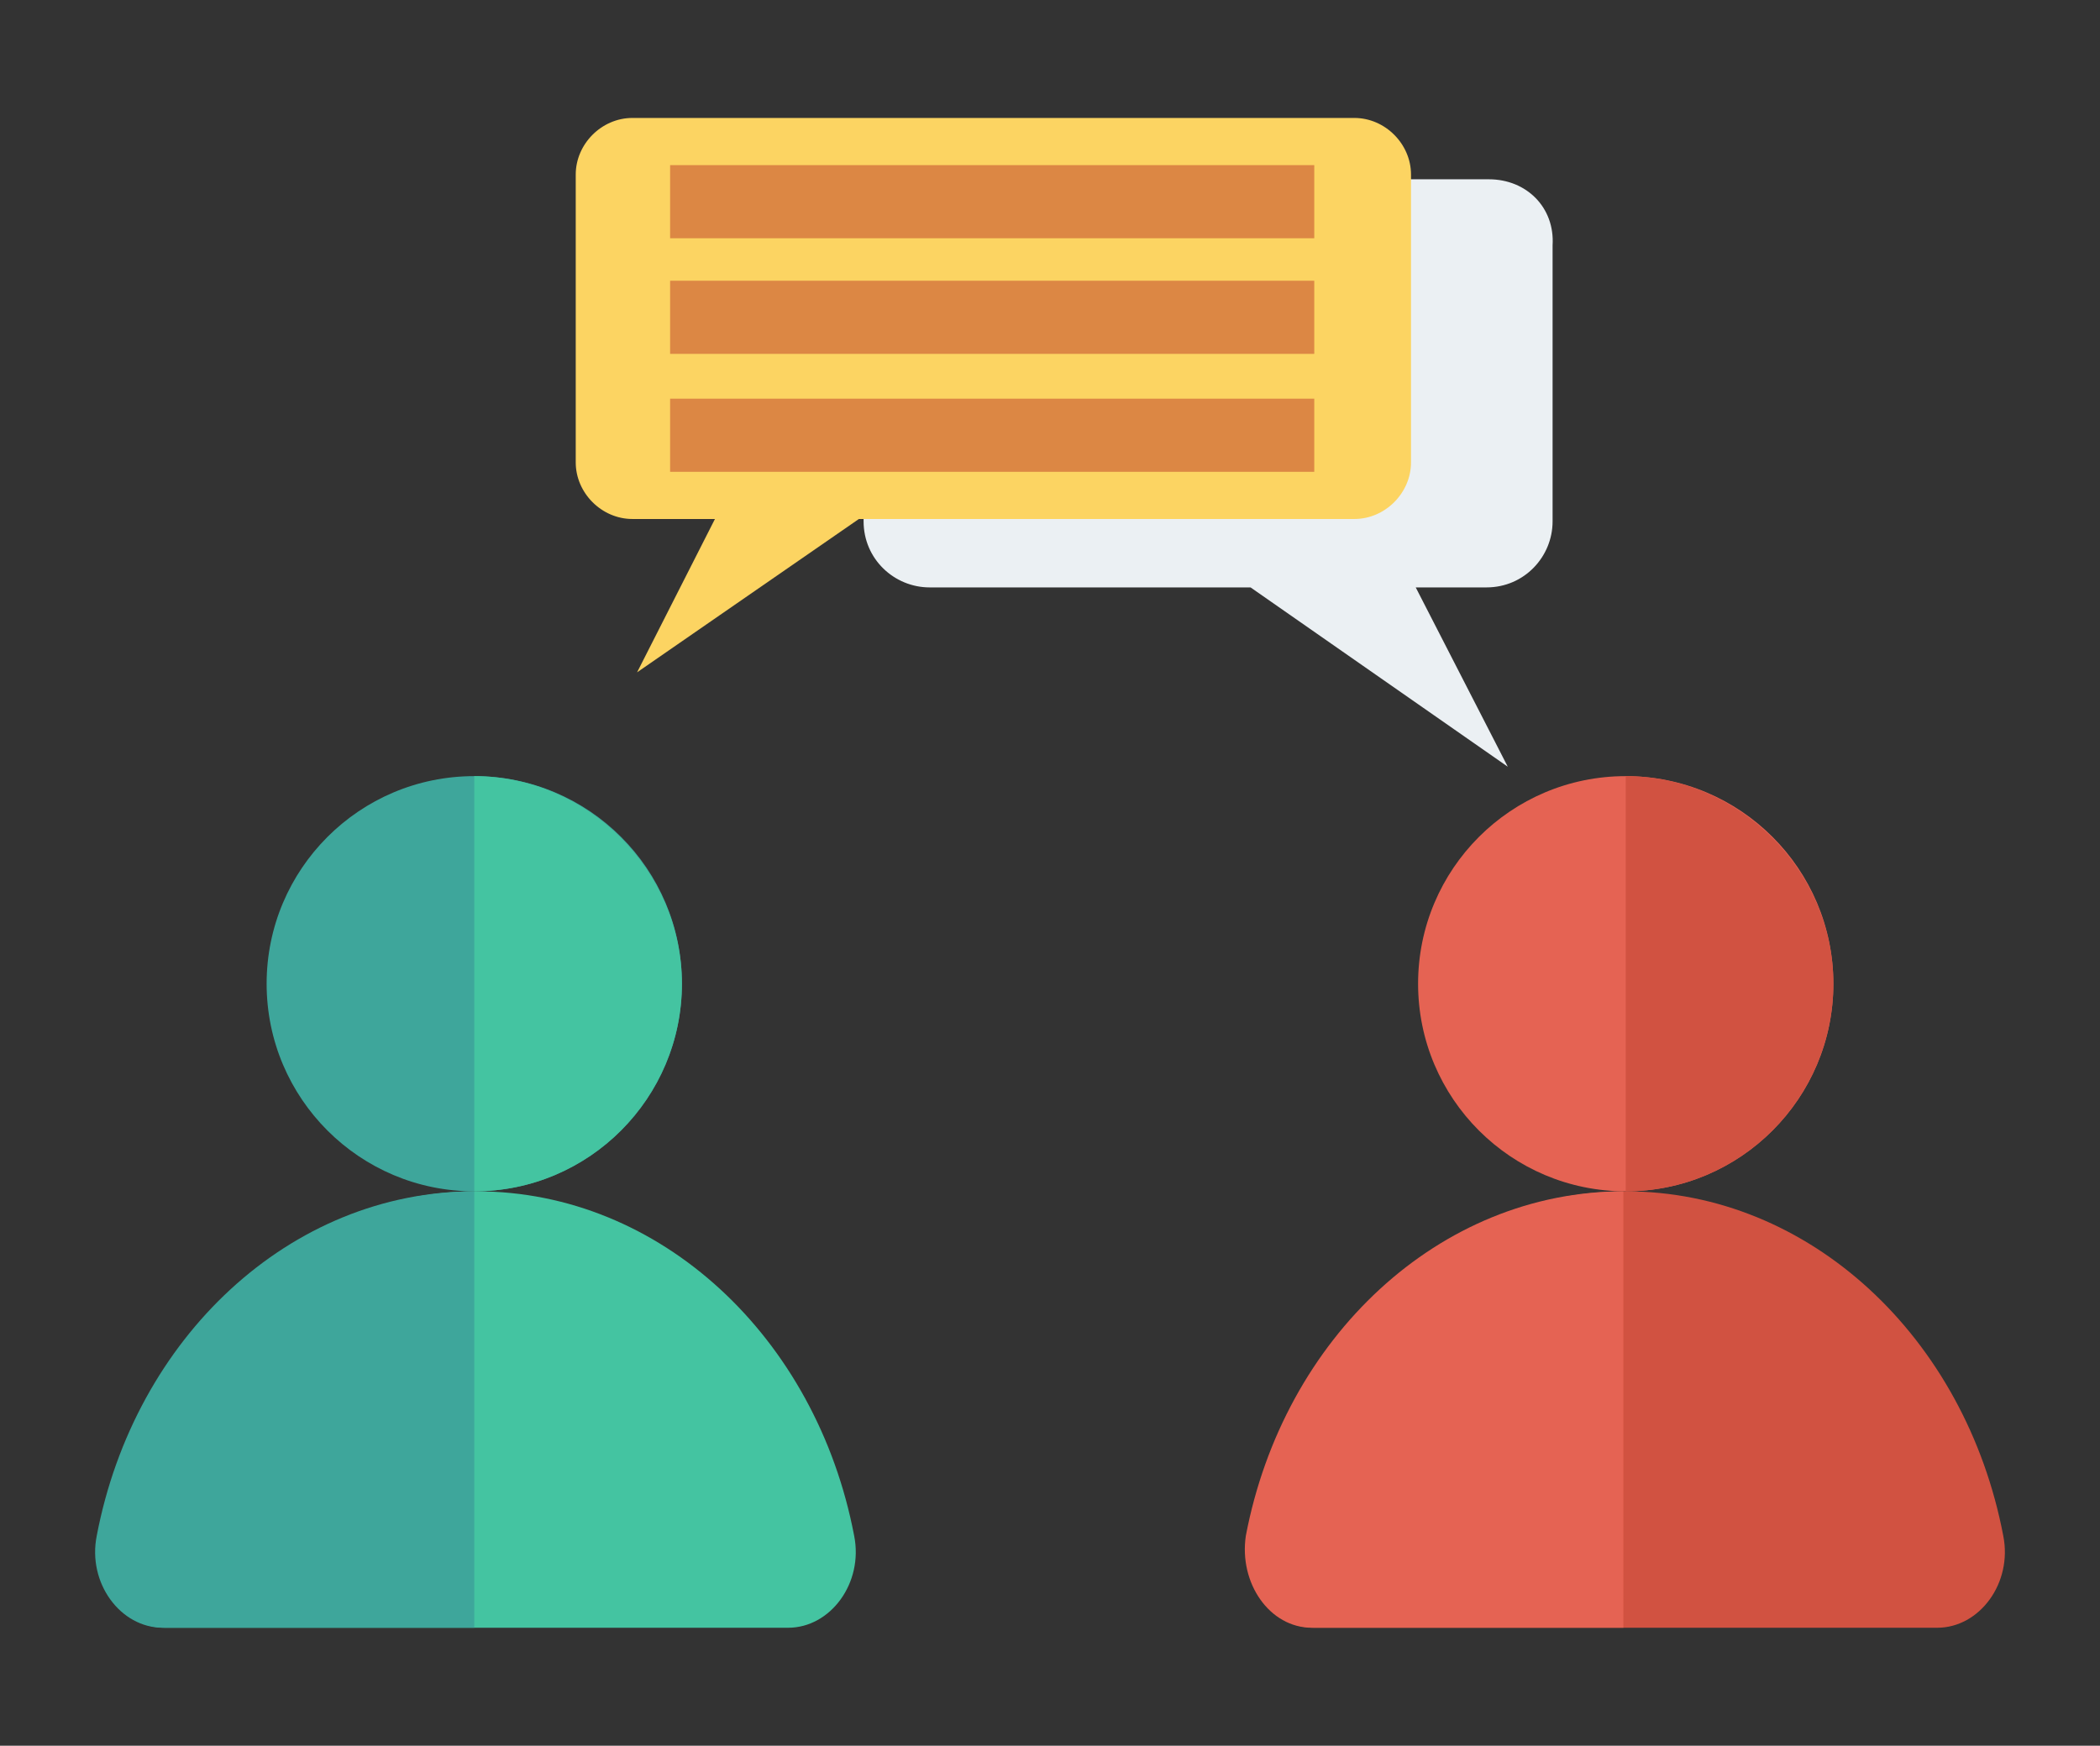 <?xml version="1.0" encoding="utf-8"?>
<!-- Generator: Adobe Illustrator 22.1.0, SVG Export Plug-In . SVG Version: 6.00 Build 0)  -->
<svg version="1.1" id="Capa_1" xmlns="http://www.w3.org/2000/svg" xmlns:xlink="http://www.w3.org/1999/xlink" x="0px" y="0px"
	 viewBox="0 0 89 74" style="enable-background:new 0 0 89 74;" xml:space="preserve">
<rect x="0" y="0" width="89" height="74" fill="#333333" stroke="none"/>
<style type="text/css">
	.st0{fill:#E56353;}
	.st1{fill:#D15241;}
	.st2{fill:#3EA69B;}
	.st3{fill:#44C4A1;}
	.st4{fill:#EBF0F3;}
	.st5{fill:#FCD462;}
	.st6{fill:#DC8744;}
</style>
<g>
	<circle class="st0" cx="68.9" cy="41.7" r="8.8"/>
	<path class="st1" d="M82.1,69c1.8,0,3.2-1.9,2.8-3.9c-1.6-8.4-8.2-14.6-16-14.6s-14.5,6.3-16,14.6c-0.4,2,1,3.9,2.8,3.9H82.1z"/>
	<path class="st0" d="M52.8,65.1c1.6-8.4,8.2-14.6,16-14.6V69H55.6C53.8,69,52.5,67.1,52.8,65.1z"/>
	<path class="st1" d="M68.9,50.5c4.9,0,8.8-4,8.8-8.8s-4-8.8-8.8-8.8V50.5z"/>
	<circle class="st2" cx="20.1" cy="41.7" r="8.8"/>
	<path class="st3" d="M33.4,69c1.8,0,3.2-1.9,2.8-3.9c-1.6-8.4-8.2-14.6-16-14.6s-14.5,6.3-16,14.6c-0.4,2,1,3.9,2.8,3.9L33.4,69
		L33.4,69z"/>
	<path class="st2" d="M4.1,65.1c1.6-8.4,8.2-14.6,16-14.6V69H6.9C5.1,69,3.7,67.1,4.1,65.1z"/>
	<path class="st3" d="M20.1,50.5c4.9,0,8.8-4,8.8-8.8s-4-8.8-8.8-8.8C20.1,32.8,20.1,50.5,20.1,50.5z"/>
	<path class="st4" d="M63.1,7.6H39.4c-1.6,0-2.8,1.3-2.8,2.8v11.7c0,1.6,1.3,2.8,2.8,2.8H53l10.9,7.6l-3.9-7.6h3
		c1.6,0,2.8-1.3,2.8-2.8V10.4C65.9,8.8,64.7,7.6,63.1,7.6z"/>
	<path class="st5" d="M57.4,5H26.8c-1.3,0-2.4,1.1-2.4,2.4v12.2c0,1.3,1.1,2.4,2.4,2.4h3.5L27,28.5l9.4-6.5h21
		c1.3,0,2.4-1.1,2.4-2.4V7.4C59.8,6.1,58.7,5,57.4,5z"/>
	<g>
		<rect x="28.4" y="7" class="st6" width="27.3" height="3.1"/>
		<rect x="28.4" y="11.9" class="st6" width="27.3" height="3.1"/>
		<rect x="28.4" y="16.9" class="st6" width="27.3" height="3.1"/>
	</g>
</g>
</svg>
